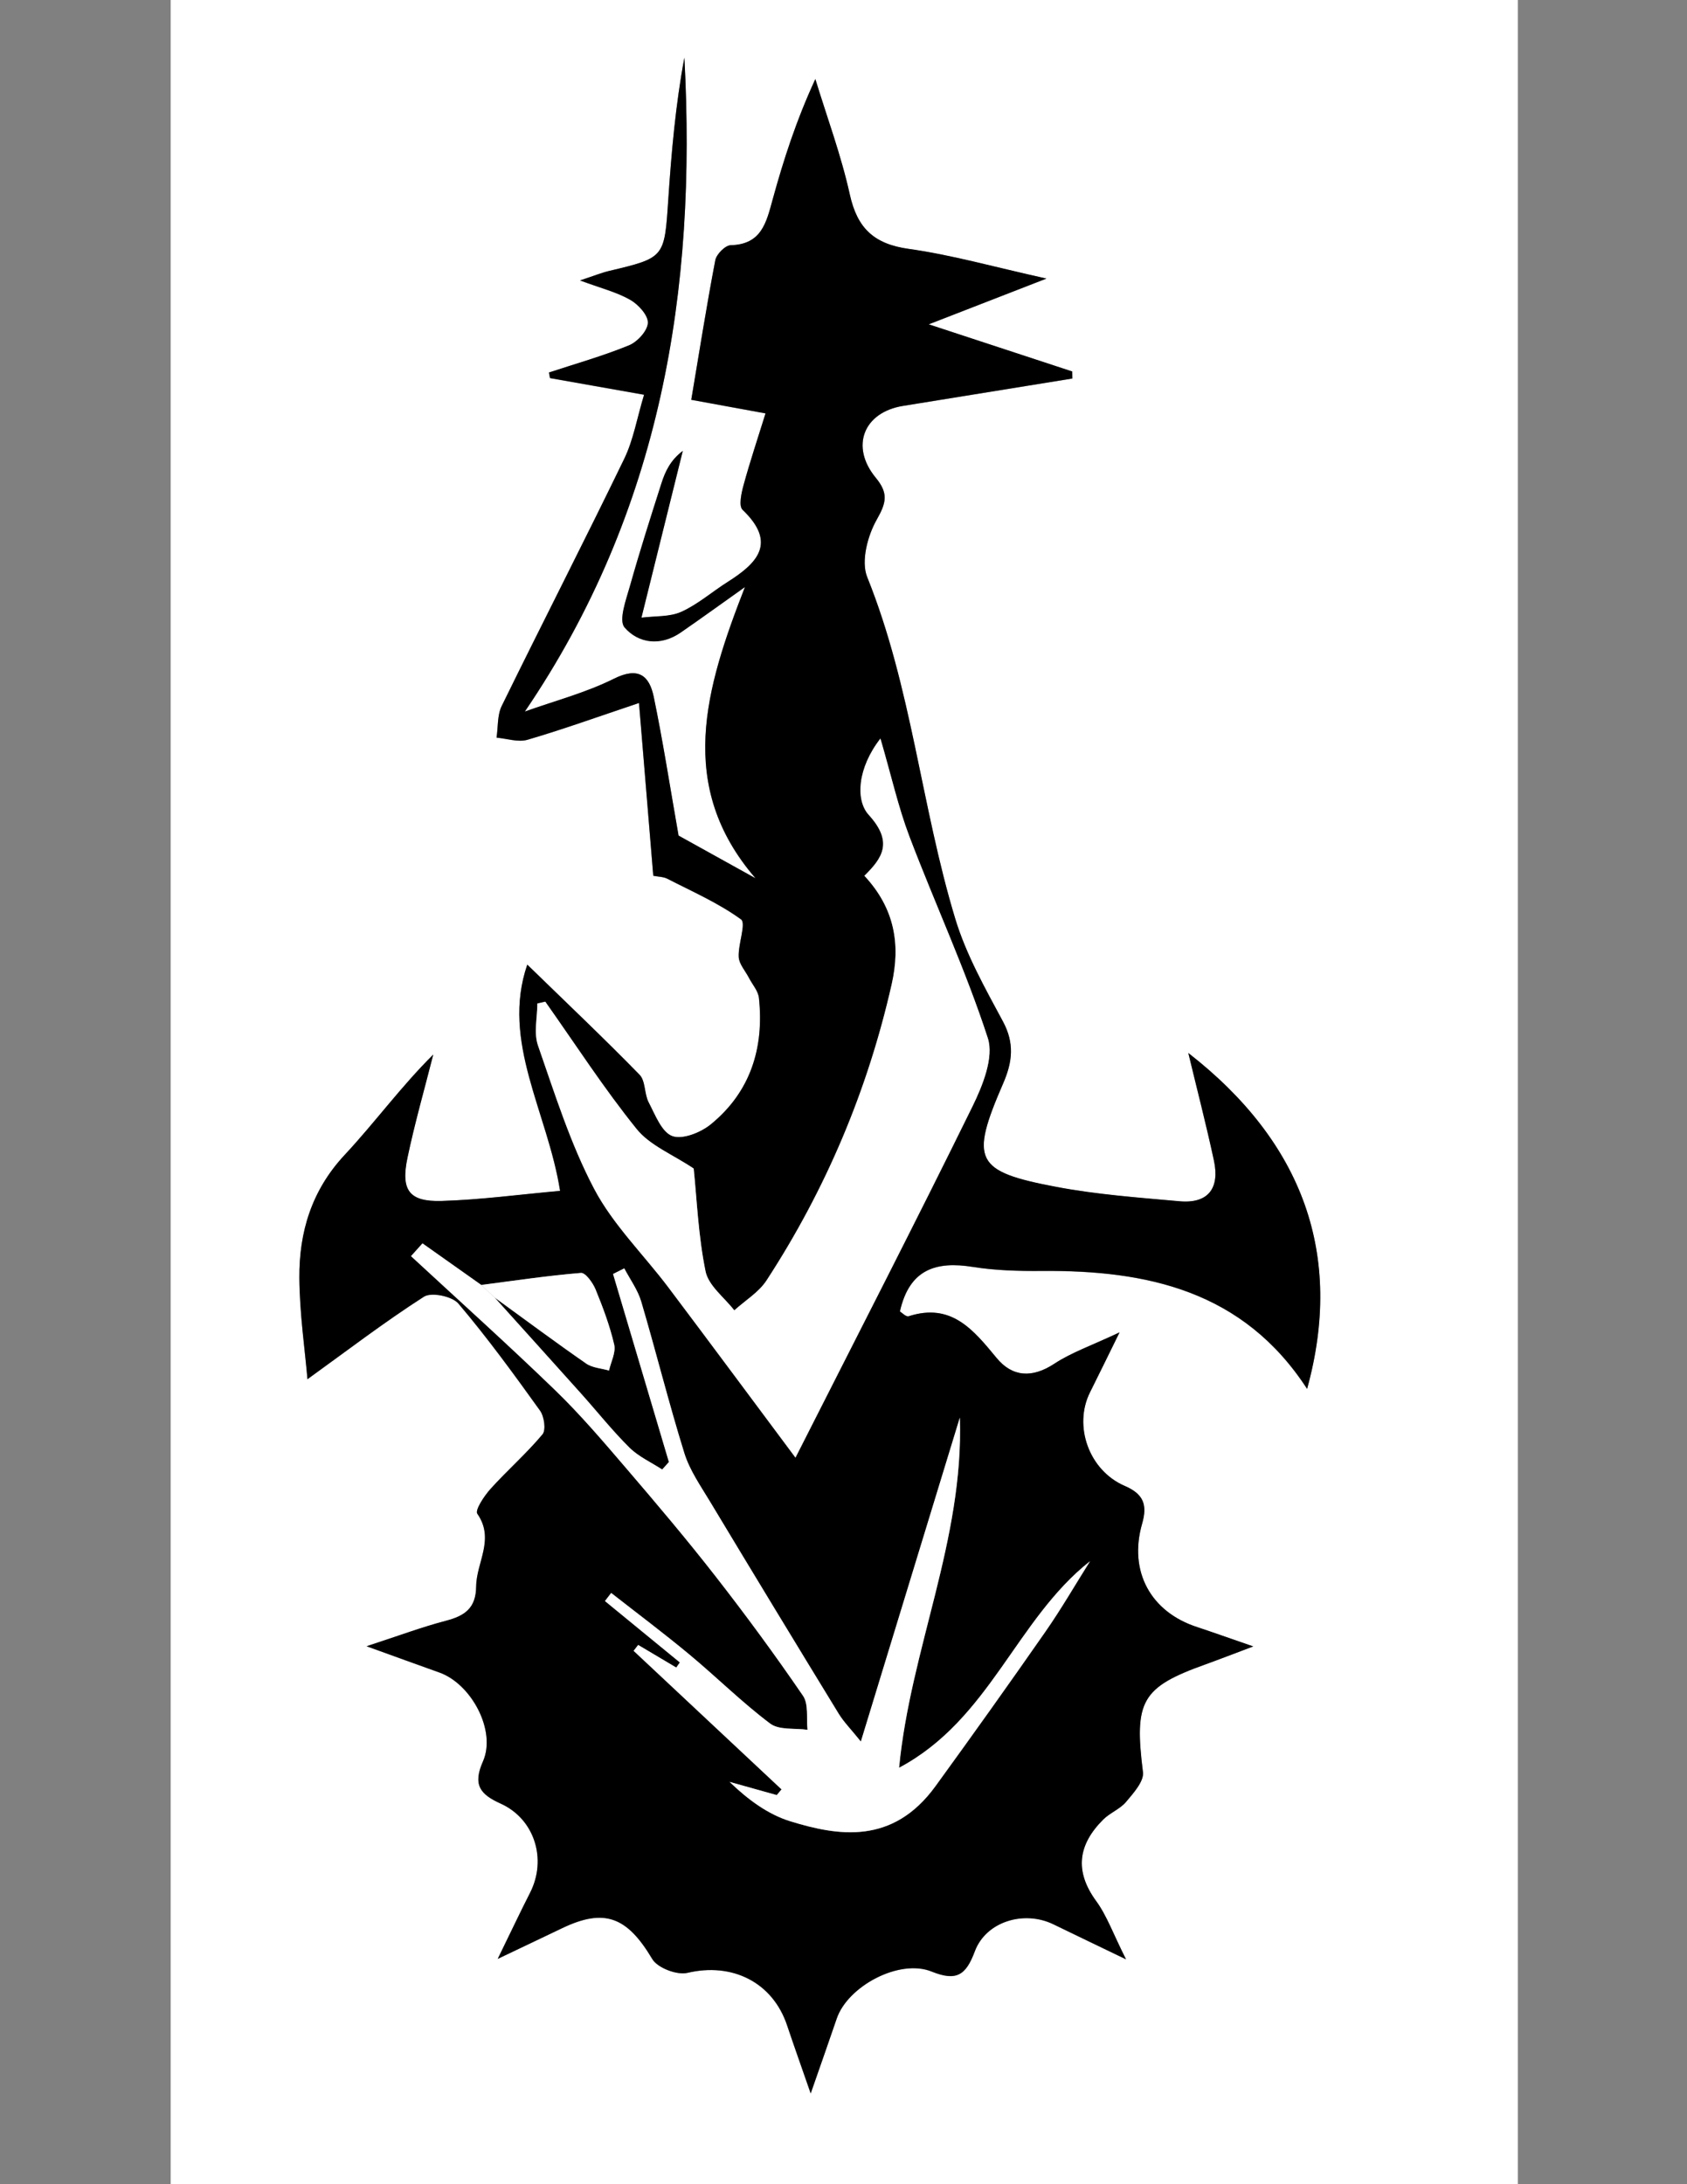 <?xml version="1.0" encoding="utf-8"?>
<!-- Generator: Adobe Illustrator 24.3.0, SVG Export Plug-In . SVG Version: 6.00 Build 0)  -->
<svg version="1.1" id="Layer_1" xmlns="http://www.w3.org/2000/svg" xmlns:xlink="http://www.w3.org/1999/xlink" x="0px" y="0px"
	 viewBox="0 0 612 792" style="enable-background:new 0 0 612 792;" xml:space="preserve">
<rect x="0" y="0" width="612" height="792" fill="#808080" stroke="none"/>
<style type="text/css">
	.st0{fill:#FFFFFF;}
</style>
<g>
	<path class="st0" d="M61.91,0c162.91,0,325.82,0,488.73,0c0,264,0,528,0,792c-162.91,0-325.82,0-488.73,0
		C61.91,528,61.91,264,61.91,0z M454.65,597c-8.68-2.98-14.44-5.06-20.26-6.93c-16.93-5.43-25.07-20.18-20.08-37.53
		c1.98-6.88,0.5-10.76-6.32-13.7c-13.01-5.61-18.67-21.79-12.58-33.95c3.16-6.31,6.24-12.66,10.71-21.72
		c-10.21,4.81-17.46,7.29-23.66,11.37c-8.02,5.28-15.23,4.82-20.92-2.06c-8.47-10.25-16.41-20.16-31.95-15.15
		c-0.92,0.3-2.47-1.34-3.15-1.74c3.46-15.4,13.17-18.28,26.42-16.17c8.2,1.31,16.65,1.53,24.99,1.47
		c38.29-0.31,73.16,7.14,96.31,42.76c13.35-48.45-1.37-89.33-43.09-121.78c3.16,13.16,6.5,26.01,9.29,38.99
		c2.13,9.89-1.92,15.71-12.49,14.77c-14.94-1.34-29.99-2.43-44.69-5.21c-29.57-5.59-31.41-9.56-19.25-37.6
		c3.36-7.74,4.13-14.49-0.1-22.36c-6.48-12.06-13.37-24.27-17.31-37.26c-12.37-40.8-15.83-83.92-31.95-123.91
		c-2.3-5.71,0.14-14.98,3.48-20.85c3.49-6.14,4.26-9.55-0.37-15.16c-9.36-11.35-4.39-23.74,9.85-26.05
		c20.49-3.32,40.99-6.63,61.48-9.94c-0.02-0.85-0.03-1.69-0.05-2.54c-16.4-5.39-32.8-10.78-52.07-17.1
		c15.08-5.86,27.19-10.57,42.7-16.59c-19.05-4.22-34.34-8.58-49.93-10.76c-12.56-1.76-18.67-7.42-21.39-19.72
		c-3.13-14.18-8.25-27.93-12.51-41.86c-6.93,14.99-11.54,29.27-15.5,43.72c-2.29,8.35-4.05,16.25-15.21,16.52
		c-1.97,0.05-5.17,3.26-5.58,5.43c-3.18,16.61-5.81,33.32-8.72,50.62c7.94,1.45,15.62,2.86,26.94,4.93
		c-2.85,9.16-5.63,17.47-7.94,25.91c-0.8,2.93-1.85,7.64-0.39,9.04c12.53,12,5.44,19.32-5.44,26.19
		c-5.63,3.56-10.78,8.1-16.77,10.81c-4.22,1.91-9.49,1.49-14.48,2.13c5.42-21.85,10.21-41.16,15-60.47
		c-4.45,3.35-6.36,7.43-7.72,11.68c-3.94,12.31-7.87,24.63-11.37,37.06c-1.43,5.08-4.27,12.67-2.02,15.27
		c5.05,5.85,13.11,6.85,20.38,1.83c7.43-5.13,14.75-10.43,23.28-16.48c-14.37,36.82-25.06,72.17,3.86,105.62
		c-10.36-5.74-20.72-11.48-27.94-15.49c-3.17-18.04-5.67-34.26-9-50.29c-1.6-7.71-5.54-11.04-14.46-6.59
		c-10.21,5.09-21.49,8.03-32.31,11.9c49.58-72.89,62.36-152.93,57.88-237.11c-3.17,17-4.7,34.29-5.85,51.6
		c-1.39,20.96-1.26,20.94-21.48,25.75c-2.73,0.65-5.36,1.73-10.53,3.43c7.57,2.81,13.28,4.22,18.19,7.01
		c2.95,1.68,6.54,5.6,6.43,8.37c-0.11,2.89-3.81,6.91-6.86,8.16c-9.44,3.86-19.32,6.64-29.03,9.85c0.13,0.67,0.25,1.35,0.38,2.02
		c10.82,1.91,21.64,3.83,34.13,6.04c-2.56,8.49-3.86,16.37-7.21,23.26c-14.53,30-29.76,59.65-44.43,89.59
		c-1.63,3.33-1.29,7.63-1.87,11.49c3.76,0.32,7.84,1.75,11.22,0.76c12.61-3.68,25-8.16,40.45-13.33
		c1.78,21.54,3.47,41.97,5.18,62.65c1.93,0.38,3.7,0.35,5.09,1.07c9.08,4.66,18.56,8.81,26.74,14.74c1.94,1.41-1.09,8.98-0.83,13.66
		c0.14,2.56,2.38,5,3.68,7.5c1.26,2.43,3.38,4.78,3.65,7.32c1.93,18.18-3.07,34.12-17.49,45.88c-3.64,2.96-10.26,5.6-13.97,4.23
		c-3.86-1.44-6.2-7.72-8.55-12.23c-1.61-3.09-1.1-7.75-3.29-10c-12.81-13.13-26.14-25.75-40.74-39.94
		c-9.61,27.93,7.42,53.53,11.9,82.03c-14.85,1.33-28.87,3.24-42.93,3.66c-11.84,0.35-14.92-3.86-12.42-15.72
		c2.64-12.55,6.19-24.91,9.34-37.36c-11.69,11.57-21.19,24.66-32.14,36.39c-11.97,12.83-16.55,27.95-16.43,44.6
		c0.1,13.02,2.02,26.03,2.94,36.72c14.15-10.2,27.81-20.66,42.25-29.92c2.69-1.73,10.26-0.16,12.51,2.49
		c10.51,12.4,20.12,25.59,29.61,38.81c1.52,2.12,2.23,7.03,0.89,8.63c-5.82,6.96-12.73,13-18.83,19.75
		c-2.31,2.56-5.72,7.71-4.81,9.02c6.43,9.23-0.34,17.65-0.42,26.34c-0.07,7.97-4.19,10.71-11.02,12.49
		c-8.68,2.27-17.12,5.44-28.73,9.22c10.98,3.96,18.67,6.77,26.38,9.51c11.65,4.13,20.76,21.13,15.83,32.26
		c-3.79,8.56-0.94,11.96,6.42,15.28c12.34,5.57,16.86,20.19,10.69,32.31c-3.62,7.12-7.04,14.35-11.75,24
		c9.79-4.66,16.55-7.86,23.3-11.1c15.47-7.43,23.66-4.14,32.77,11.16c1.91,3.21,8.97,5.9,12.74,5.01
		c16.19-3.86,30.9,3.32,36.17,19.04c2.46,7.34,5.07,14.63,8.56,24.68c3.77-10.81,6.65-18.98,9.45-27.17
		c4.01-11.73,22.7-21.76,34.42-17.03c9.07,3.66,12.45,1.29,15.66-7.32c4.05-10.86,17.87-14.97,28.49-9.82
		c7.84,3.81,15.7,7.57,26.36,12.71c-4.69-9.32-6.95-15.81-10.83-21.13c-7.98-10.93-6.5-20.5,2.55-29.54
		c2.46-2.46,6.12-3.8,8.31-6.42c2.66-3.18,6.53-7.44,6.12-10.76c-3.23-25.81-0.62-30.78,22.78-39.13
		C442.11,601.79,446.76,599.97,454.65,597z"/>
	<path d="M454.65,597c-7.89,2.96-12.54,4.79-17.23,6.46c-23.4,8.36-26,13.33-22.78,39.13c0.42,3.32-3.46,7.59-6.12,10.76
		c-2.19,2.62-5.85,3.96-8.31,6.42c-9.05,9.04-10.53,18.6-2.55,29.54c3.88,5.31,6.14,11.8,10.83,21.13
		c-10.66-5.14-18.52-8.9-26.36-12.71c-10.61-5.15-24.43-1.04-28.49,9.82c-3.21,8.61-6.6,10.98-15.66,7.32
		c-11.72-4.73-30.41,5.31-34.42,17.03c-2.8,8.19-5.68,16.35-9.45,27.17c-3.49-10.05-6.1-17.34-8.56-24.68
		c-5.27-15.71-19.98-22.89-36.17-19.04c-3.77,0.9-10.83-1.8-12.74-5.01c-9.11-15.3-17.29-18.59-32.77-11.16
		c-6.74,3.24-13.5,6.44-23.3,11.1c4.71-9.65,8.13-16.88,11.75-24c6.17-12.13,1.65-26.74-10.69-32.31
		c-7.35-3.32-10.21-6.71-6.42-15.28c4.93-11.12-4.18-28.12-15.83-32.26c-7.71-2.74-15.4-5.55-26.38-9.51
		c11.61-3.78,20.05-6.95,28.73-9.22c6.83-1.78,10.95-4.52,11.02-12.49c0.08-8.7,6.85-17.11,0.42-26.34
		c-0.91-1.31,2.5-6.46,4.81-9.02c6.09-6.75,13.01-12.79,18.83-19.75c1.34-1.6,0.63-6.51-0.89-8.63
		c-9.49-13.22-19.09-26.42-29.61-38.81c-2.25-2.65-9.82-4.22-12.51-2.49c-14.43,9.26-28.1,19.72-42.25,29.92
		c-0.91-10.68-2.84-23.69-2.94-36.72c-0.12-16.66,4.46-31.78,16.43-44.6c10.95-11.73,20.45-24.81,32.14-36.39
		c-3.15,12.44-6.7,24.8-9.34,37.36c-2.5,11.87,0.58,16.08,12.42,15.72c14.06-0.42,28.08-2.32,42.93-3.66
		c-4.48-28.5-21.5-54.09-11.9-82.03c14.6,14.2,27.93,26.82,40.74,39.94c2.19,2.25,1.67,6.91,3.29,10
		c2.35,4.51,4.69,10.79,8.55,12.23c3.7,1.38,10.33-1.26,13.97-4.23c14.42-11.75,19.42-27.7,17.49-45.88
		c-0.27-2.54-2.39-4.88-3.65-7.32c-1.29-2.5-3.53-4.94-3.68-7.5c-0.26-4.68,2.77-12.25,0.83-13.66
		c-8.18-5.93-17.66-10.08-26.74-14.74c-1.39-0.71-3.16-0.69-5.09-1.07c-1.71-20.68-3.4-41.11-5.18-62.65
		c-15.45,5.18-27.83,9.65-40.45,13.33c-3.38,0.99-7.46-0.44-11.22-0.76c0.57-3.85,0.23-8.15,1.87-11.49
		c14.67-29.93,29.89-59.59,44.43-89.59c3.34-6.89,4.64-14.77,7.21-23.26c-12.49-2.21-23.31-4.13-34.13-6.04
		c-0.13-0.67-0.25-1.35-0.38-2.02c9.71-3.2,19.59-5.98,29.03-9.85c3.06-1.25,6.75-5.27,6.86-8.16c0.11-2.78-3.48-6.69-6.43-8.37
		c-4.91-2.79-10.62-4.2-18.19-7.01c5.17-1.7,7.8-2.78,10.53-3.43c20.21-4.8,20.08-4.79,21.48-25.75c1.15-17.31,2.67-34.6,5.85-51.6
		c4.48,84.18-8.3,164.21-57.88,237.11c10.82-3.87,22.1-6.81,32.31-11.9c8.92-4.45,12.86-1.12,14.46,6.59
		c3.33,16.04,5.83,32.25,9,50.29c7.22,4.01,17.58,9.75,27.94,15.49c-28.92-33.45-18.23-68.81-3.86-105.62
		c-8.53,6.05-15.85,11.35-23.28,16.48c-7.27,5.02-15.32,4.01-20.38-1.83c-2.25-2.6,0.59-10.19,2.02-15.27
		c3.5-12.44,7.43-24.76,11.37-37.06c1.36-4.25,3.27-8.34,7.72-11.68c-4.79,19.31-9.58,38.62-15,60.47
		c4.99-0.64,10.27-0.22,14.48-2.13c5.99-2.71,11.14-7.25,16.77-10.81c10.88-6.88,17.97-14.19,5.44-26.19
		c-1.46-1.4-0.42-6.12,0.39-9.04c2.31-8.44,5.09-16.75,7.94-25.91c-11.32-2.07-19-3.48-26.94-4.93c2.91-17.3,5.54-34.01,8.72-50.62
		c0.42-2.17,3.61-5.39,5.58-5.43c11.17-0.27,12.92-8.17,15.21-16.52c3.97-14.45,8.57-28.73,15.5-43.72
		c4.26,13.93,9.38,27.68,12.51,41.86c2.71,12.3,8.83,17.97,21.39,19.72c15.59,2.18,30.88,6.54,49.93,10.76
		c-15.51,6.03-27.62,10.73-42.7,16.59c19.27,6.33,35.67,11.72,52.07,17.1c0.02,0.85,0.03,1.69,0.05,2.54
		c-20.49,3.31-40.99,6.61-61.48,9.94c-14.24,2.31-19.21,14.7-9.85,26.05c4.63,5.61,3.86,9.02,0.37,15.16
		c-3.34,5.87-5.78,15.14-3.48,20.85c16.12,39.99,19.58,83.11,31.95,123.91c3.94,12.99,10.83,25.2,17.31,37.26
		c4.22,7.87,3.45,14.62,0.1,22.36c-12.17,28.03-10.32,32,19.25,37.6c14.7,2.78,29.75,3.87,44.69,5.21
		c10.57,0.95,14.62-4.87,12.49-14.77c-2.79-12.97-6.13-25.83-9.29-38.99c41.71,32.45,56.44,73.33,43.09,121.78
		c-23.15-35.62-58.02-43.07-96.31-42.76c-8.33,0.07-16.78-0.16-24.99-1.47c-13.25-2.11-22.97,0.77-26.42,16.17
		c0.68,0.4,2.23,2.04,3.15,1.74c15.53-5.01,23.48,4.9,31.95,15.15c5.69,6.89,12.9,7.34,20.92,2.06c6.2-4.08,13.45-6.56,23.66-11.37
		c-4.46,9.06-7.55,15.41-10.71,21.72c-6.09,12.16-0.43,28.34,12.58,33.95c6.82,2.94,8.3,6.82,6.32,13.7
		c-4.99,17.35,3.16,32.1,20.08,37.53C440.21,591.94,445.97,594.02,454.65,597z M179.43,470.48c11.05,8.02,22,16.17,33.22,23.95
		c2.26,1.57,5.5,1.73,8.29,2.54c0.7-3.15,2.54-6.56,1.88-9.4c-1.59-6.83-4.09-13.5-6.76-20.01c-0.99-2.42-3.66-6.12-5.29-5.98
		c-12.1,0.99-24.13,2.81-36.18,4.36c-7.1-5.02-14.2-10.04-21.3-15.06c-1.39,1.54-2.77,3.08-4.16,4.63
		c17.42,16.13,35.1,31.99,52.17,48.49c9.17,8.86,17.49,18.63,25.81,28.33c11.07,12.9,22.06,25.89,32.51,39.29
		c11,14.11,21.61,28.54,31.71,43.3c2.09,3.06,1.17,8.17,1.64,12.34c-4.59-0.66-10.31,0.19-13.56-2.26
		c-10.25-7.7-19.41-16.83-29.29-25.03c-9.26-7.69-18.91-14.9-28.38-22.33c-0.75,0.98-1.51,1.96-2.26,2.93
		c9.06,7.42,18.11,14.84,27.17,22.26c-0.43,0.62-0.87,1.24-1.3,1.86c-4.61-2.73-9.21-5.47-13.82-8.2c-0.55,0.71-1.1,1.42-1.65,2.13
		c17.89,16.75,35.78,33.49,53.66,50.24c-0.58,0.69-1.16,1.38-1.74,2.07c-5.7-1.59-11.4-3.19-17.1-4.78
		c6.71,6.48,13.96,11.8,22.07,14.29c17.08,5.24,37,8.74,52.6-12.74c13.47-18.54,26.78-37.21,39.88-56.01
		c5.76-8.27,10.82-17.02,16.19-25.56c-26.88,21.2-36.29,57.35-69.27,74.9c4.19-43.25,23.52-82.65,22.05-126.98
		c-12.09,39.54-23.63,77.3-35.91,117.47c-3.65-4.54-6.21-7.09-8.04-10.08c-15.65-25.59-31.21-51.23-46.68-76.92
		c-3.43-5.7-7.39-11.37-9.33-17.6c-5.66-18.18-10.25-36.69-15.64-54.96c-1.25-4.24-4.05-8.03-6.14-12.02
		c-1.35,0.68-2.71,1.36-4.06,2.04c6.75,22.73,13.5,45.45,20.26,68.18c-0.81,0.91-1.63,1.81-2.44,2.72
		c-3.99-2.6-8.54-4.64-11.86-7.92c-6.21-6.14-11.67-13.04-17.51-19.55C200.4,493.72,189.9,482.11,179.43,470.48z M197.81,363.22
		c-0.96,0.22-1.93,0.44-2.89,0.66c0,5.1-1.35,10.68,0.24,15.23c6.13,17.58,11.74,35.59,20.37,51.96
		c6.87,13.04,17.95,23.83,26.96,35.78c15.52,20.6,30.88,41.33,46.07,61.68c22.35-44.12,43.66-85.54,64.2-127.33
		c3.7-7.53,7.85-17.81,5.57-24.79c-8.07-24.82-19.14-48.65-28.44-73.09c-4.03-10.6-6.51-21.8-10.51-35.51
		c-8.26,10.61-9.15,22.27-4.23,27.67c9.01,9.89,4.93,15.68-1.58,22.08c11.02,11.8,13.16,24.95,9.91,39.31
		c-8.72,38.5-23.86,74.36-45.4,107.41c-2.82,4.33-7.75,7.28-11.71,10.87c-3.62-4.69-9.36-8.93-10.43-14.14
		c-2.65-12.91-3.16-26.26-4.31-37.29c-7.59-5.09-15.85-8.32-20.69-14.32C219.07,394.68,208.76,378.69,197.81,363.22z"/>
	<path class="st0" d="M197.81,363.22c10.95,15.48,21.26,31.46,33.15,46.18c4.84,5.99,13.1,9.23,20.69,14.32
		c1.15,11.03,1.66,24.38,4.31,37.29c1.07,5.21,6.81,9.46,10.43,14.14c3.95-3.59,8.89-6.54,11.71-10.87
		c21.54-33.05,36.68-68.91,45.4-107.41c3.25-14.36,1.11-27.51-9.91-39.31c6.5-6.4,10.58-12.19,1.58-22.08
		c-4.92-5.4-4.03-17.06,4.23-27.67c4,13.71,6.48,24.91,10.51,35.51c9.3,24.45,20.36,48.27,28.44,73.09
		c2.27,6.99-1.87,17.26-5.57,24.79c-20.54,41.79-41.85,83.21-64.2,127.33c-15.19-20.35-30.55-41.08-46.07-61.68
		c-9-11.95-20.09-22.74-26.96-35.78c-8.62-16.37-14.24-34.38-20.37-51.96c-1.59-4.55-0.24-10.13-0.24-15.23
		C195.88,363.66,196.84,363.44,197.81,363.22z"/>
	<path class="st0" d="M179.43,470.48c10.48,11.63,20.97,23.24,31.42,34.9c5.84,6.52,11.3,13.41,17.51,19.55
		c3.32,3.28,7.87,5.32,11.86,7.92c0.81-0.91,1.63-1.81,2.44-2.72c-6.75-22.73-13.5-45.45-20.26-68.18c1.35-0.68,2.71-1.36,4.06-2.04
		c2.09,3.99,4.88,7.78,6.14,12.02c5.4,18.27,9.99,36.78,15.64,54.96c1.94,6.24,5.91,11.91,9.33,17.6
		c15.46,25.7,31.03,51.34,46.68,76.92c1.83,2.99,4.38,5.54,8.04,10.08c12.28-40.17,23.83-77.94,35.91-117.47
		c1.46,44.33-17.86,83.72-22.05,126.98c32.98-17.54,42.38-53.69,69.27-74.9c-5.38,8.53-10.43,17.29-16.19,25.56
		c-13.1,18.81-26.41,37.47-39.88,56.01c-15.6,21.48-35.51,17.98-52.6,12.74c-8.11-2.49-15.36-7.82-22.07-14.29
		c5.7,1.59,11.4,3.19,17.1,4.78c0.58-0.69,1.16-1.38,1.74-2.07c-17.89-16.75-35.78-33.49-53.66-50.24c0.55-0.71,1.1-1.42,1.65-2.13
		c4.61,2.73,9.21,5.47,13.82,8.2c0.43-0.62,0.87-1.24,1.3-1.86c-9.06-7.42-18.11-14.84-27.17-22.26c0.75-0.98,1.51-1.96,2.26-2.93
		c9.48,7.42,19.13,14.64,28.38,22.33c9.89,8.21,19.04,17.33,29.29,25.03c3.25,2.44,8.97,1.6,13.56,2.26
		c-0.47-4.17,0.45-9.28-1.64-12.34c-10.1-14.76-20.71-29.2-31.71-43.3c-10.45-13.4-21.45-26.39-32.51-39.29
		c-8.31-9.7-16.64-19.47-25.81-28.33c-17.06-16.5-34.74-32.36-52.17-48.49c1.39-1.54,2.77-3.08,4.16-4.63
		c7.1,5.02,14.2,10.04,21.3,15.06C176.2,467.45,177.81,468.96,179.43,470.48z"/>
	<path class="st0" d="M179.43,470.48c-1.62-1.52-3.23-3.03-4.85-4.55c12.05-1.56,24.08-3.37,36.18-4.36
		c1.63-0.13,4.3,3.57,5.29,5.98c2.67,6.51,5.17,13.18,6.76,20.01c0.66,2.83-1.18,6.25-1.88,9.4c-2.79-0.81-6.03-0.97-8.29-2.54
		C201.43,486.65,190.48,478.5,179.43,470.48z"/>
</g>
</svg>

